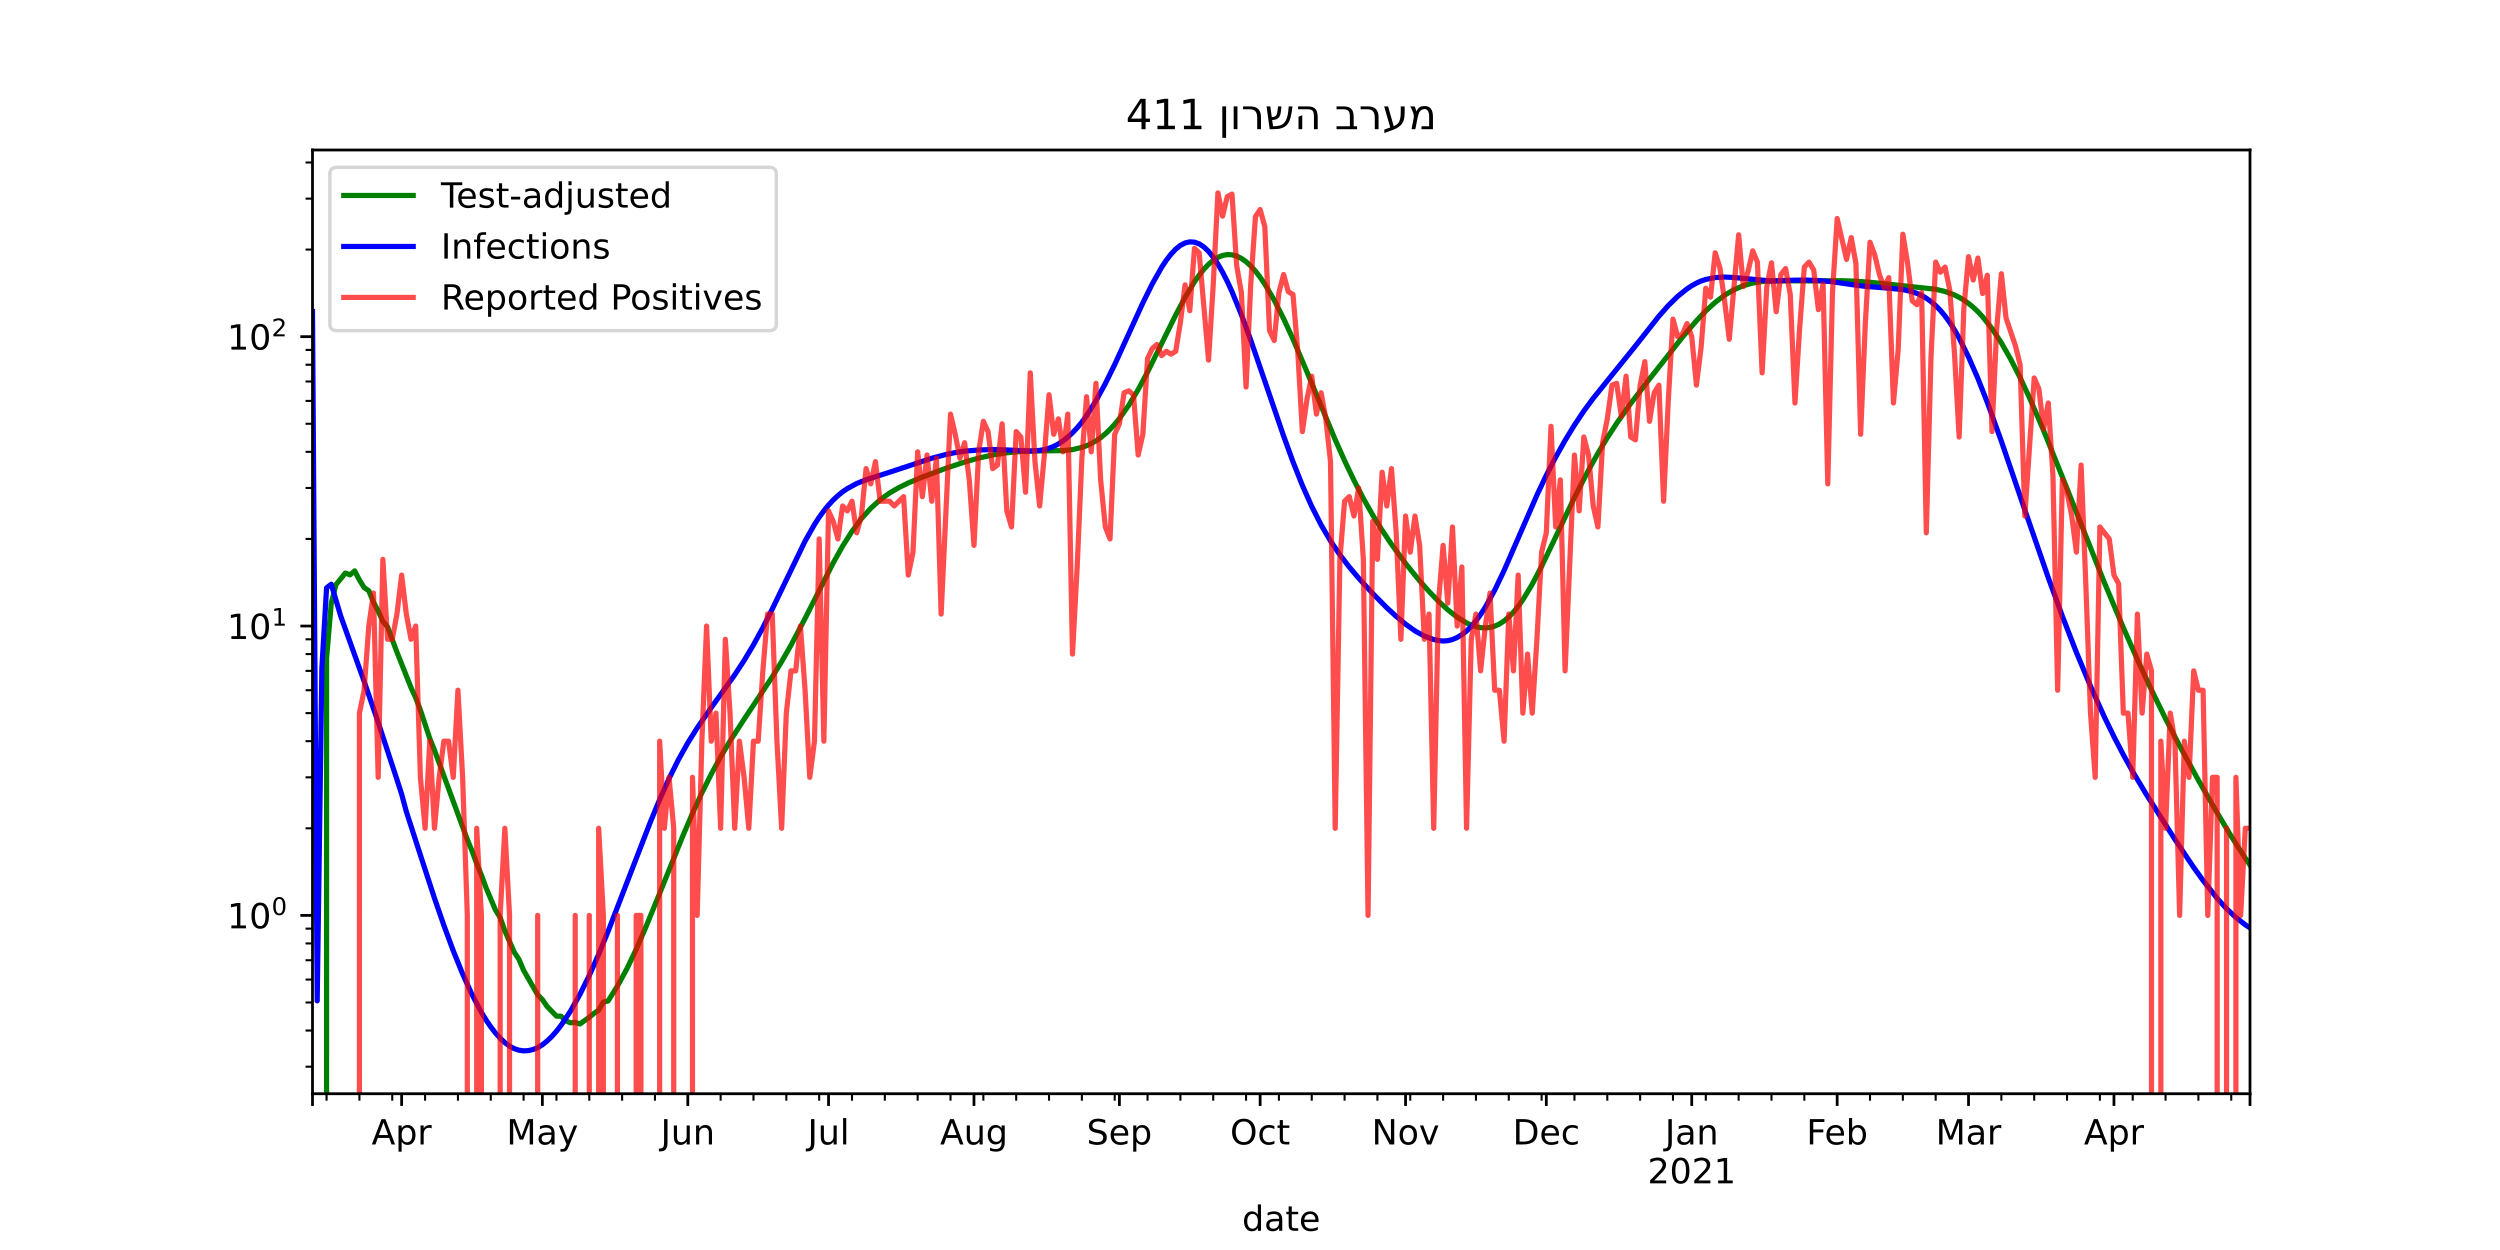 <?xml version="1.0" encoding="utf-8" standalone="no"?>
<!DOCTYPE svg PUBLIC "-//W3C//DTD SVG 1.1//EN"
  "http://www.w3.org/Graphics/SVG/1.1/DTD/svg11.dtd">
<!-- Created with matplotlib (https://matplotlib.org/) -->
<svg height="360pt" version="1.1" viewBox="0 0 720 360" width="720pt" xmlns="http://www.w3.org/2000/svg" xmlns:xlink="http://www.w3.org/1999/xlink">
 <defs>
  <style type="text/css">*{stroke-linecap:butt;stroke-linejoin:round;}</style>
 </defs>
 <g id="figure_1">
  <g id="patch_1">
   <path d="M 0 360 
L 720 360 
L 720 0 
L 0 0 
z
" style="fill:#ffffff;"/>
  </g>
  <g id="axes_1">
   <g id="patch_2">
    <path d="M 90 315 
L 648 315 
L 648 43.2 
L 90 43.2 
z
" style="fill:#ffffff;"/>
   </g>
   <g id="matplotlib.axis_1">
    <g id="xtick_1">
     <g id="line2d_1">
      <defs>
       <path d="M 0 0 
L 0 3.5 
" id="m20fa16cc81" style="stroke:#000000;stroke-width:0.8;"/>
      </defs>
      <g>
       <use style="stroke:#000000;stroke-width:0.8;" x="90" xlink:href="#m20fa16cc81" y="315"/>
      </g>
     </g>
    </g>
    <g id="xtick_2">
     <g id="line2d_2">
      <g>
       <use style="stroke:#000000;stroke-width:0.8;" x="115.671" xlink:href="#m20fa16cc81" y="315"/>
      </g>
     </g>
     <g id="text_1">
      <!-- Apr -->
      <g transform="translate(107.021 329.598)scale(0.1 -0.1)">
       <defs>
        <path d="M 34.188 63.188 
L 20.797 26.906 
L 47.609 26.906 
z
M 28.609 72.906 
L 39.797 72.906 
L 67.578 0 
L 57.328 0 
L 50.688 18.703 
L 17.828 18.703 
L 11.188 0 
L 0.781 0 
z
" id="DejaVuSans-65"/>
        <path d="M 18.109 8.203 
L 18.109 -20.797 
L 9.078 -20.797 
L 9.078 54.688 
L 18.109 54.688 
L 18.109 46.391 
Q 20.953 51.266 25.266 53.625 
Q 29.594 56 35.594 56 
Q 45.562 56 51.781 48.094 
Q 58.016 40.188 58.016 27.297 
Q 58.016 14.406 51.781 6.484 
Q 45.562 -1.422 35.594 -1.422 
Q 29.594 -1.422 25.266 0.953 
Q 20.953 3.328 18.109 8.203 
z
M 48.688 27.297 
Q 48.688 37.203 44.609 42.844 
Q 40.531 48.484 33.406 48.484 
Q 26.266 48.484 22.188 42.844 
Q 18.109 37.203 18.109 27.297 
Q 18.109 17.391 22.188 11.75 
Q 26.266 6.109 33.406 6.109 
Q 40.531 6.109 44.609 11.75 
Q 48.688 17.391 48.688 27.297 
z
" id="DejaVuSans-112"/>
        <path d="M 41.109 46.297 
Q 39.594 47.172 37.812 47.578 
Q 36.031 48 33.891 48 
Q 26.266 48 22.188 43.047 
Q 18.109 38.094 18.109 28.812 
L 18.109 0 
L 9.078 0 
L 9.078 54.688 
L 18.109 54.688 
L 18.109 46.188 
Q 20.953 51.172 25.484 53.578 
Q 30.031 56 36.531 56 
Q 37.453 56 38.578 55.875 
Q 39.703 55.766 41.062 55.516 
z
" id="DejaVuSans-114"/>
       </defs>
       <use xlink:href="#DejaVuSans-65"/>
       <use x="68.408" xlink:href="#DejaVuSans-112"/>
       <use x="131.885" xlink:href="#DejaVuSans-114"/>
      </g>
     </g>
    </g>
    <g id="xtick_3">
     <g id="line2d_3">
      <g>
       <use style="stroke:#000000;stroke-width:0.8;" x="156.203" xlink:href="#m20fa16cc81" y="315"/>
      </g>
     </g>
     <g id="text_2">
      <!-- May -->
      <g transform="translate(145.866 329.598)scale(0.1 -0.1)">
       <defs>
        <path d="M 9.812 72.906 
L 24.516 72.906 
L 43.109 23.297 
L 61.812 72.906 
L 76.516 72.906 
L 76.516 0 
L 66.891 0 
L 66.891 64.016 
L 48.094 14.016 
L 38.188 14.016 
L 19.391 64.016 
L 19.391 0 
L 9.812 0 
z
" id="DejaVuSans-77"/>
        <path d="M 34.281 27.484 
Q 23.391 27.484 19.188 25 
Q 14.984 22.516 14.984 16.5 
Q 14.984 11.719 18.141 8.906 
Q 21.297 6.109 26.703 6.109 
Q 34.188 6.109 38.703 11.406 
Q 43.219 16.703 43.219 25.484 
L 43.219 27.484 
z
M 52.203 31.203 
L 52.203 0 
L 43.219 0 
L 43.219 8.297 
Q 40.141 3.328 35.547 0.953 
Q 30.953 -1.422 24.312 -1.422 
Q 15.922 -1.422 10.953 3.297 
Q 6 8.016 6 15.922 
Q 6 25.141 12.172 29.828 
Q 18.359 34.516 30.609 34.516 
L 43.219 34.516 
L 43.219 35.406 
Q 43.219 41.609 39.141 45 
Q 35.062 48.391 27.688 48.391 
Q 23 48.391 18.547 47.266 
Q 14.109 46.141 10.016 43.891 
L 10.016 52.203 
Q 14.938 54.109 19.578 55.047 
Q 24.219 56 28.609 56 
Q 40.484 56 46.344 49.844 
Q 52.203 43.703 52.203 31.203 
z
" id="DejaVuSans-97"/>
        <path d="M 32.172 -5.078 
Q 28.375 -14.844 24.75 -17.812 
Q 21.141 -20.797 15.094 -20.797 
L 7.906 -20.797 
L 7.906 -13.281 
L 13.188 -13.281 
Q 16.891 -13.281 18.938 -11.516 
Q 21 -9.766 23.484 -3.219 
L 25.094 0.875 
L 2.984 54.688 
L 12.5 54.688 
L 29.594 11.922 
L 46.688 54.688 
L 56.203 54.688 
z
" id="DejaVuSans-121"/>
       </defs>
       <use xlink:href="#DejaVuSans-77"/>
       <use x="86.279" xlink:href="#DejaVuSans-97"/>
       <use x="147.559" xlink:href="#DejaVuSans-121"/>
      </g>
     </g>
    </g>
    <g id="xtick_4">
     <g id="line2d_4">
      <g>
       <use style="stroke:#000000;stroke-width:0.8;" x="198.087" xlink:href="#m20fa16cc81" y="315"/>
      </g>
     </g>
     <g id="text_3">
      <!-- Jun -->
      <g transform="translate(190.275 329.598)scale(0.1 -0.1)">
       <defs>
        <path d="M 9.812 72.906 
L 19.672 72.906 
L 19.672 5.078 
Q 19.672 -8.109 14.672 -14.062 
Q 9.672 -20.016 -1.422 -20.016 
L -5.172 -20.016 
L -5.172 -11.719 
L -2.094 -11.719 
Q 4.438 -11.719 7.125 -8.047 
Q 9.812 -4.391 9.812 5.078 
z
" id="DejaVuSans-74"/>
        <path d="M 8.5 21.578 
L 8.5 54.688 
L 17.484 54.688 
L 17.484 21.922 
Q 17.484 14.156 20.5 10.266 
Q 23.531 6.391 29.594 6.391 
Q 36.859 6.391 41.078 11.031 
Q 45.312 15.672 45.312 23.688 
L 45.312 54.688 
L 54.297 54.688 
L 54.297 0 
L 45.312 0 
L 45.312 8.406 
Q 42.047 3.422 37.719 1 
Q 33.406 -1.422 27.688 -1.422 
Q 18.266 -1.422 13.375 4.438 
Q 8.5 10.297 8.5 21.578 
z
M 31.109 56 
z
" id="DejaVuSans-117"/>
        <path d="M 54.891 33.016 
L 54.891 0 
L 45.906 0 
L 45.906 32.719 
Q 45.906 40.484 42.875 44.328 
Q 39.844 48.188 33.797 48.188 
Q 26.516 48.188 22.312 43.547 
Q 18.109 38.922 18.109 30.906 
L 18.109 0 
L 9.078 0 
L 9.078 54.688 
L 18.109 54.688 
L 18.109 46.188 
Q 21.344 51.125 25.703 53.562 
Q 30.078 56 35.797 56 
Q 45.219 56 50.047 50.172 
Q 54.891 44.344 54.891 33.016 
z
" id="DejaVuSans-110"/>
       </defs>
       <use xlink:href="#DejaVuSans-74"/>
       <use x="29.492" xlink:href="#DejaVuSans-117"/>
       <use x="92.871" xlink:href="#DejaVuSans-110"/>
      </g>
     </g>
    </g>
    <g id="xtick_5">
     <g id="line2d_5">
      <g>
       <use style="stroke:#000000;stroke-width:0.8;" x="238.62" xlink:href="#m20fa16cc81" y="315"/>
      </g>
     </g>
     <g id="text_4">
      <!-- Jul -->
      <g transform="translate(232.587 329.598)scale(0.1 -0.1)">
       <defs>
        <path d="M 9.422 75.984 
L 18.406 75.984 
L 18.406 0 
L 9.422 0 
z
" id="DejaVuSans-108"/>
       </defs>
       <use xlink:href="#DejaVuSans-74"/>
       <use x="29.492" xlink:href="#DejaVuSans-117"/>
       <use x="92.871" xlink:href="#DejaVuSans-108"/>
      </g>
     </g>
    </g>
    <g id="xtick_6">
     <g id="line2d_6">
      <g>
       <use style="stroke:#000000;stroke-width:0.8;" x="280.504" xlink:href="#m20fa16cc81" y="315"/>
      </g>
     </g>
     <g id="text_5">
      <!-- Aug -->
      <g transform="translate(270.74 329.598)scale(0.1 -0.1)">
       <defs>
        <path d="M 45.406 27.984 
Q 45.406 37.75 41.375 43.109 
Q 37.359 48.484 30.078 48.484 
Q 22.859 48.484 18.828 43.109 
Q 14.797 37.75 14.797 27.984 
Q 14.797 18.266 18.828 12.891 
Q 22.859 7.516 30.078 7.516 
Q 37.359 7.516 41.375 12.891 
Q 45.406 18.266 45.406 27.984 
z
M 54.391 6.781 
Q 54.391 -7.172 48.188 -13.984 
Q 42 -20.797 29.203 -20.797 
Q 24.469 -20.797 20.266 -20.094 
Q 16.062 -19.391 12.109 -17.922 
L 12.109 -9.188 
Q 16.062 -11.328 19.922 -12.344 
Q 23.781 -13.375 27.781 -13.375 
Q 36.625 -13.375 41.016 -8.766 
Q 45.406 -4.156 45.406 5.172 
L 45.406 9.625 
Q 42.625 4.781 38.281 2.391 
Q 33.938 0 27.875 0 
Q 17.828 0 11.672 7.656 
Q 5.516 15.328 5.516 27.984 
Q 5.516 40.672 11.672 48.328 
Q 17.828 56 27.875 56 
Q 33.938 56 38.281 53.609 
Q 42.625 51.219 45.406 46.391 
L 45.406 54.688 
L 54.391 54.688 
z
" id="DejaVuSans-103"/>
       </defs>
       <use xlink:href="#DejaVuSans-65"/>
       <use x="68.408" xlink:href="#DejaVuSans-117"/>
       <use x="131.787" xlink:href="#DejaVuSans-103"/>
      </g>
     </g>
    </g>
    <g id="xtick_7">
     <g id="line2d_7">
      <g>
       <use style="stroke:#000000;stroke-width:0.8;" x="322.387" xlink:href="#m20fa16cc81" y="315"/>
      </g>
     </g>
     <g id="text_6">
      <!-- Sep -->
      <g transform="translate(312.962 329.598)scale(0.1 -0.1)">
       <defs>
        <path d="M 53.516 70.516 
L 53.516 60.891 
Q 47.906 63.578 42.922 64.891 
Q 37.938 66.219 33.297 66.219 
Q 25.25 66.219 20.875 63.094 
Q 16.5 59.969 16.5 54.203 
Q 16.5 49.359 19.406 46.891 
Q 22.312 44.438 30.422 42.922 
L 36.375 41.703 
Q 47.406 39.594 52.656 34.297 
Q 57.906 29 57.906 20.125 
Q 57.906 9.516 50.797 4.047 
Q 43.703 -1.422 29.984 -1.422 
Q 24.812 -1.422 18.969 -0.25 
Q 13.141 0.922 6.891 3.219 
L 6.891 13.375 
Q 12.891 10.016 18.656 8.297 
Q 24.422 6.594 29.984 6.594 
Q 38.422 6.594 43.016 9.906 
Q 47.609 13.234 47.609 19.391 
Q 47.609 24.75 44.312 27.781 
Q 41.016 30.812 33.5 32.328 
L 27.484 33.5 
Q 16.453 35.688 11.516 40.375 
Q 6.594 45.062 6.594 53.422 
Q 6.594 63.094 13.406 68.656 
Q 20.219 74.219 32.172 74.219 
Q 37.312 74.219 42.625 73.281 
Q 47.953 72.359 53.516 70.516 
z
" id="DejaVuSans-83"/>
        <path d="M 56.203 29.594 
L 56.203 25.203 
L 14.891 25.203 
Q 15.484 15.922 20.484 11.062 
Q 25.484 6.203 34.422 6.203 
Q 39.594 6.203 44.453 7.469 
Q 49.312 8.734 54.109 11.281 
L 54.109 2.781 
Q 49.266 0.734 44.188 -0.344 
Q 39.109 -1.422 33.891 -1.422 
Q 20.797 -1.422 13.156 6.188 
Q 5.516 13.812 5.516 26.812 
Q 5.516 40.234 12.766 48.109 
Q 20.016 56 32.328 56 
Q 43.359 56 49.781 48.891 
Q 56.203 41.797 56.203 29.594 
z
M 47.219 32.234 
Q 47.125 39.594 43.094 43.984 
Q 39.062 48.391 32.422 48.391 
Q 24.906 48.391 20.391 44.141 
Q 15.875 39.891 15.188 32.172 
z
" id="DejaVuSans-101"/>
       </defs>
       <use xlink:href="#DejaVuSans-83"/>
       <use x="63.477" xlink:href="#DejaVuSans-101"/>
       <use x="125" xlink:href="#DejaVuSans-112"/>
      </g>
     </g>
    </g>
    <g id="xtick_8">
     <g id="line2d_8">
      <g>
       <use style="stroke:#000000;stroke-width:0.8;" x="362.92" xlink:href="#m20fa16cc81" y="315"/>
      </g>
     </g>
     <g id="text_7">
      <!-- Oct -->
      <g transform="translate(354.275 329.598)scale(0.1 -0.1)">
       <defs>
        <path d="M 39.406 66.219 
Q 28.656 66.219 22.328 58.203 
Q 16.016 50.203 16.016 36.375 
Q 16.016 22.609 22.328 14.594 
Q 28.656 6.594 39.406 6.594 
Q 50.141 6.594 56.422 14.594 
Q 62.703 22.609 62.703 36.375 
Q 62.703 50.203 56.422 58.203 
Q 50.141 66.219 39.406 66.219 
z
M 39.406 74.219 
Q 54.734 74.219 63.906 63.938 
Q 73.094 53.656 73.094 36.375 
Q 73.094 19.141 63.906 8.859 
Q 54.734 -1.422 39.406 -1.422 
Q 24.031 -1.422 14.812 8.828 
Q 5.609 19.094 5.609 36.375 
Q 5.609 53.656 14.812 63.938 
Q 24.031 74.219 39.406 74.219 
z
" id="DejaVuSans-79"/>
        <path d="M 48.781 52.594 
L 48.781 44.188 
Q 44.969 46.297 41.141 47.344 
Q 37.312 48.391 33.406 48.391 
Q 24.656 48.391 19.812 42.844 
Q 14.984 37.312 14.984 27.297 
Q 14.984 17.281 19.812 11.734 
Q 24.656 6.203 33.406 6.203 
Q 37.312 6.203 41.141 7.25 
Q 44.969 8.297 48.781 10.406 
L 48.781 2.094 
Q 45.016 0.344 40.984 -0.531 
Q 36.969 -1.422 32.422 -1.422 
Q 20.062 -1.422 12.781 6.344 
Q 5.516 14.109 5.516 27.297 
Q 5.516 40.672 12.859 48.328 
Q 20.219 56 33.016 56 
Q 37.156 56 41.109 55.141 
Q 45.062 54.297 48.781 52.594 
z
" id="DejaVuSans-99"/>
        <path d="M 18.312 70.219 
L 18.312 54.688 
L 36.812 54.688 
L 36.812 47.703 
L 18.312 47.703 
L 18.312 18.016 
Q 18.312 11.328 20.141 9.422 
Q 21.969 7.516 27.594 7.516 
L 36.812 7.516 
L 36.812 0 
L 27.594 0 
Q 17.188 0 13.234 3.875 
Q 9.281 7.766 9.281 18.016 
L 9.281 47.703 
L 2.688 47.703 
L 2.688 54.688 
L 9.281 54.688 
L 9.281 70.219 
z
" id="DejaVuSans-116"/>
       </defs>
       <use xlink:href="#DejaVuSans-79"/>
       <use x="78.711" xlink:href="#DejaVuSans-99"/>
       <use x="133.691" xlink:href="#DejaVuSans-116"/>
      </g>
     </g>
    </g>
    <g id="xtick_9">
     <g id="line2d_9">
      <g>
       <use style="stroke:#000000;stroke-width:0.8;" x="404.804" xlink:href="#m20fa16cc81" y="315"/>
      </g>
     </g>
     <g id="text_8">
      <!-- Nov -->
      <g transform="translate(395.044 329.598)scale(0.1 -0.1)">
       <defs>
        <path d="M 9.812 72.906 
L 23.094 72.906 
L 55.422 11.922 
L 55.422 72.906 
L 64.984 72.906 
L 64.984 0 
L 51.703 0 
L 19.391 60.984 
L 19.391 0 
L 9.812 0 
z
" id="DejaVuSans-78"/>
        <path d="M 30.609 48.391 
Q 23.391 48.391 19.188 42.75 
Q 14.984 37.109 14.984 27.297 
Q 14.984 17.484 19.156 11.844 
Q 23.344 6.203 30.609 6.203 
Q 37.797 6.203 41.984 11.859 
Q 46.188 17.531 46.188 27.297 
Q 46.188 37.016 41.984 42.703 
Q 37.797 48.391 30.609 48.391 
z
M 30.609 56 
Q 42.328 56 49.016 48.375 
Q 55.719 40.766 55.719 27.297 
Q 55.719 13.875 49.016 6.219 
Q 42.328 -1.422 30.609 -1.422 
Q 18.844 -1.422 12.172 6.219 
Q 5.516 13.875 5.516 27.297 
Q 5.516 40.766 12.172 48.375 
Q 18.844 56 30.609 56 
z
" id="DejaVuSans-111"/>
        <path d="M 2.984 54.688 
L 12.5 54.688 
L 29.594 8.797 
L 46.688 54.688 
L 56.203 54.688 
L 35.688 0 
L 23.484 0 
z
" id="DejaVuSans-118"/>
       </defs>
       <use xlink:href="#DejaVuSans-78"/>
       <use x="74.805" xlink:href="#DejaVuSans-111"/>
       <use x="135.986" xlink:href="#DejaVuSans-118"/>
      </g>
     </g>
    </g>
    <g id="xtick_10">
     <g id="line2d_10">
      <g>
       <use style="stroke:#000000;stroke-width:0.8;" x="445.337" xlink:href="#m20fa16cc81" y="315"/>
      </g>
     </g>
     <g id="text_9">
      <!-- Dec -->
      <g transform="translate(435.661 329.598)scale(0.1 -0.1)">
       <defs>
        <path d="M 19.672 64.797 
L 19.672 8.109 
L 31.594 8.109 
Q 46.688 8.109 53.688 14.938 
Q 60.688 21.781 60.688 36.531 
Q 60.688 51.172 53.688 57.984 
Q 46.688 64.797 31.594 64.797 
z
M 9.812 72.906 
L 30.078 72.906 
Q 51.266 72.906 61.172 64.094 
Q 71.094 55.281 71.094 36.531 
Q 71.094 17.672 61.125 8.828 
Q 51.172 0 30.078 0 
L 9.812 0 
z
" id="DejaVuSans-68"/>
       </defs>
       <use xlink:href="#DejaVuSans-68"/>
       <use x="77.002" xlink:href="#DejaVuSans-101"/>
       <use x="138.525" xlink:href="#DejaVuSans-99"/>
      </g>
     </g>
    </g>
    <g id="xtick_11">
     <g id="line2d_11">
      <g>
       <use style="stroke:#000000;stroke-width:0.8;" x="487.22" xlink:href="#m20fa16cc81" y="315"/>
      </g>
     </g>
     <g id="text_10">
      <!-- Jan -->
      <g transform="translate(479.513 329.598)scale(0.1 -0.1)">
       <use xlink:href="#DejaVuSans-74"/>
       <use x="29.492" xlink:href="#DejaVuSans-97"/>
       <use x="90.771" xlink:href="#DejaVuSans-110"/>
      </g>
      <!-- 2021 -->
      <g transform="translate(474.495 340.796)scale(0.1 -0.1)">
       <defs>
        <path d="M 19.188 8.297 
L 53.609 8.297 
L 53.609 0 
L 7.328 0 
L 7.328 8.297 
Q 12.938 14.109 22.625 23.891 
Q 32.328 33.688 34.812 36.531 
Q 39.547 41.844 41.422 45.531 
Q 43.312 49.219 43.312 52.781 
Q 43.312 58.594 39.234 62.25 
Q 35.156 65.922 28.609 65.922 
Q 23.969 65.922 18.812 64.312 
Q 13.672 62.703 7.812 59.422 
L 7.812 69.391 
Q 13.766 71.781 18.938 73 
Q 24.125 74.219 28.422 74.219 
Q 39.75 74.219 46.484 68.547 
Q 53.219 62.891 53.219 53.422 
Q 53.219 48.922 51.531 44.891 
Q 49.859 40.875 45.406 35.406 
Q 44.188 33.984 37.641 27.219 
Q 31.109 20.453 19.188 8.297 
z
" id="DejaVuSans-50"/>
        <path d="M 31.781 66.406 
Q 24.172 66.406 20.328 58.906 
Q 16.5 51.422 16.5 36.375 
Q 16.5 21.391 20.328 13.891 
Q 24.172 6.391 31.781 6.391 
Q 39.453 6.391 43.281 13.891 
Q 47.125 21.391 47.125 36.375 
Q 47.125 51.422 43.281 58.906 
Q 39.453 66.406 31.781 66.406 
z
M 31.781 74.219 
Q 44.047 74.219 50.516 64.516 
Q 56.984 54.828 56.984 36.375 
Q 56.984 17.969 50.516 8.266 
Q 44.047 -1.422 31.781 -1.422 
Q 19.531 -1.422 13.062 8.266 
Q 6.594 17.969 6.594 36.375 
Q 6.594 54.828 13.062 64.516 
Q 19.531 74.219 31.781 74.219 
z
" id="DejaVuSans-48"/>
        <path d="M 12.406 8.297 
L 28.516 8.297 
L 28.516 63.922 
L 10.984 60.406 
L 10.984 69.391 
L 28.422 72.906 
L 38.281 72.906 
L 38.281 8.297 
L 54.391 8.297 
L 54.391 0 
L 12.406 0 
z
" id="DejaVuSans-49"/>
       </defs>
       <use xlink:href="#DejaVuSans-50"/>
       <use x="63.623" xlink:href="#DejaVuSans-48"/>
       <use x="127.246" xlink:href="#DejaVuSans-50"/>
       <use x="190.869" xlink:href="#DejaVuSans-49"/>
      </g>
     </g>
    </g>
    <g id="xtick_12">
     <g id="line2d_12">
      <g>
       <use style="stroke:#000000;stroke-width:0.8;" x="529.104" xlink:href="#m20fa16cc81" y="315"/>
      </g>
     </g>
     <g id="text_11">
      <!-- Feb -->
      <g transform="translate(520.253 329.598)scale(0.1 -0.1)">
       <defs>
        <path d="M 9.812 72.906 
L 51.703 72.906 
L 51.703 64.594 
L 19.672 64.594 
L 19.672 43.109 
L 48.578 43.109 
L 48.578 34.812 
L 19.672 34.812 
L 19.672 0 
L 9.812 0 
z
" id="DejaVuSans-70"/>
        <path d="M 48.688 27.297 
Q 48.688 37.203 44.609 42.844 
Q 40.531 48.484 33.406 48.484 
Q 26.266 48.484 22.188 42.844 
Q 18.109 37.203 18.109 27.297 
Q 18.109 17.391 22.188 11.75 
Q 26.266 6.109 33.406 6.109 
Q 40.531 6.109 44.609 11.75 
Q 48.688 17.391 48.688 27.297 
z
M 18.109 46.391 
Q 20.953 51.266 25.266 53.625 
Q 29.594 56 35.594 56 
Q 45.562 56 51.781 48.094 
Q 58.016 40.188 58.016 27.297 
Q 58.016 14.406 51.781 6.484 
Q 45.562 -1.422 35.594 -1.422 
Q 29.594 -1.422 25.266 0.953 
Q 20.953 3.328 18.109 8.203 
L 18.109 0 
L 9.078 0 
L 9.078 75.984 
L 18.109 75.984 
z
" id="DejaVuSans-98"/>
       </defs>
       <use xlink:href="#DejaVuSans-70"/>
       <use x="52.02" xlink:href="#DejaVuSans-101"/>
       <use x="113.543" xlink:href="#DejaVuSans-98"/>
      </g>
     </g>
    </g>
    <g id="xtick_13">
     <g id="line2d_13">
      <g>
       <use style="stroke:#000000;stroke-width:0.8;" x="566.935" xlink:href="#m20fa16cc81" y="315"/>
      </g>
     </g>
     <g id="text_12">
      <!-- Mar -->
      <g transform="translate(557.501 329.598)scale(0.1 -0.1)">
       <use xlink:href="#DejaVuSans-77"/>
       <use x="86.279" xlink:href="#DejaVuSans-97"/>
       <use x="147.559" xlink:href="#DejaVuSans-114"/>
      </g>
     </g>
    </g>
    <g id="xtick_14">
     <g id="line2d_14">
      <g>
       <use style="stroke:#000000;stroke-width:0.8;" x="608.818" xlink:href="#m20fa16cc81" y="315"/>
      </g>
     </g>
     <g id="text_13">
      <!-- Apr -->
      <g transform="translate(600.168 329.598)scale(0.1 -0.1)">
       <use xlink:href="#DejaVuSans-65"/>
       <use x="68.408" xlink:href="#DejaVuSans-112"/>
       <use x="131.885" xlink:href="#DejaVuSans-114"/>
      </g>
     </g>
    </g>
    <g id="xtick_15">
     <g id="line2d_15">
      <g>
       <use style="stroke:#000000;stroke-width:0.8;" x="648" xlink:href="#m20fa16cc81" y="315"/>
      </g>
     </g>
    </g>
    <g id="xtick_16">
     <g id="line2d_16">
      <defs>
       <path d="M 0 0 
L 0 2 
" id="m078f13566d" style="stroke:#000000;stroke-width:0.6;"/>
      </defs>
      <g>
       <use style="stroke:#000000;stroke-width:0.6;" x="94.053" xlink:href="#m078f13566d" y="315"/>
      </g>
     </g>
    </g>
    <g id="xtick_17">
     <g id="line2d_17">
      <g>
       <use style="stroke:#000000;stroke-width:0.6;" x="103.511" xlink:href="#m078f13566d" y="315"/>
      </g>
     </g>
    </g>
    <g id="xtick_18">
     <g id="line2d_18">
      <g>
       <use style="stroke:#000000;stroke-width:0.6;" x="112.969" xlink:href="#m078f13566d" y="315"/>
      </g>
     </g>
    </g>
    <g id="xtick_19">
     <g id="line2d_19">
      <g>
       <use style="stroke:#000000;stroke-width:0.6;" x="122.426" xlink:href="#m078f13566d" y="315"/>
      </g>
     </g>
    </g>
    <g id="xtick_20">
     <g id="line2d_20">
      <g>
       <use style="stroke:#000000;stroke-width:0.6;" x="131.884" xlink:href="#m078f13566d" y="315"/>
      </g>
     </g>
    </g>
    <g id="xtick_21">
     <g id="line2d_21">
      <g>
       <use style="stroke:#000000;stroke-width:0.6;" x="141.341" xlink:href="#m078f13566d" y="315"/>
      </g>
     </g>
    </g>
    <g id="xtick_22">
     <g id="line2d_22">
      <g>
       <use style="stroke:#000000;stroke-width:0.6;" x="150.799" xlink:href="#m078f13566d" y="315"/>
      </g>
     </g>
    </g>
    <g id="xtick_23">
     <g id="line2d_23">
      <g>
       <use style="stroke:#000000;stroke-width:0.6;" x="160.257" xlink:href="#m078f13566d" y="315"/>
      </g>
     </g>
    </g>
    <g id="xtick_24">
     <g id="line2d_24">
      <g>
       <use style="stroke:#000000;stroke-width:0.6;" x="169.714" xlink:href="#m078f13566d" y="315"/>
      </g>
     </g>
    </g>
    <g id="xtick_25">
     <g id="line2d_25">
      <g>
       <use style="stroke:#000000;stroke-width:0.6;" x="179.172" xlink:href="#m078f13566d" y="315"/>
      </g>
     </g>
    </g>
    <g id="xtick_26">
     <g id="line2d_26">
      <g>
       <use style="stroke:#000000;stroke-width:0.6;" x="188.63" xlink:href="#m078f13566d" y="315"/>
      </g>
     </g>
    </g>
    <g id="xtick_27">
     <g id="line2d_27">
      <g>
       <use style="stroke:#000000;stroke-width:0.6;" x="207.545" xlink:href="#m078f13566d" y="315"/>
      </g>
     </g>
    </g>
    <g id="xtick_28">
     <g id="line2d_28">
      <g>
       <use style="stroke:#000000;stroke-width:0.6;" x="217.002" xlink:href="#m078f13566d" y="315"/>
      </g>
     </g>
    </g>
    <g id="xtick_29">
     <g id="line2d_29">
      <g>
       <use style="stroke:#000000;stroke-width:0.6;" x="226.46" xlink:href="#m078f13566d" y="315"/>
      </g>
     </g>
    </g>
    <g id="xtick_30">
     <g id="line2d_30">
      <g>
       <use style="stroke:#000000;stroke-width:0.6;" x="235.918" xlink:href="#m078f13566d" y="315"/>
      </g>
     </g>
    </g>
    <g id="xtick_31">
     <g id="line2d_31">
      <g>
       <use style="stroke:#000000;stroke-width:0.6;" x="245.375" xlink:href="#m078f13566d" y="315"/>
      </g>
     </g>
    </g>
    <g id="xtick_32">
     <g id="line2d_32">
      <g>
       <use style="stroke:#000000;stroke-width:0.6;" x="254.833" xlink:href="#m078f13566d" y="315"/>
      </g>
     </g>
    </g>
    <g id="xtick_33">
     <g id="line2d_33">
      <g>
       <use style="stroke:#000000;stroke-width:0.6;" x="264.291" xlink:href="#m078f13566d" y="315"/>
      </g>
     </g>
    </g>
    <g id="xtick_34">
     <g id="line2d_34">
      <g>
       <use style="stroke:#000000;stroke-width:0.6;" x="273.748" xlink:href="#m078f13566d" y="315"/>
      </g>
     </g>
    </g>
    <g id="xtick_35">
     <g id="line2d_35">
      <g>
       <use style="stroke:#000000;stroke-width:0.6;" x="283.206" xlink:href="#m078f13566d" y="315"/>
      </g>
     </g>
    </g>
    <g id="xtick_36">
     <g id="line2d_36">
      <g>
       <use style="stroke:#000000;stroke-width:0.6;" x="292.663" xlink:href="#m078f13566d" y="315"/>
      </g>
     </g>
    </g>
    <g id="xtick_37">
     <g id="line2d_37">
      <g>
       <use style="stroke:#000000;stroke-width:0.6;" x="302.121" xlink:href="#m078f13566d" y="315"/>
      </g>
     </g>
    </g>
    <g id="xtick_38">
     <g id="line2d_38">
      <g>
       <use style="stroke:#000000;stroke-width:0.6;" x="311.579" xlink:href="#m078f13566d" y="315"/>
      </g>
     </g>
    </g>
    <g id="xtick_39">
     <g id="line2d_39">
      <g>
       <use style="stroke:#000000;stroke-width:0.6;" x="321.036" xlink:href="#m078f13566d" y="315"/>
      </g>
     </g>
    </g>
    <g id="xtick_40">
     <g id="line2d_40">
      <g>
       <use style="stroke:#000000;stroke-width:0.6;" x="330.494" xlink:href="#m078f13566d" y="315"/>
      </g>
     </g>
    </g>
    <g id="xtick_41">
     <g id="line2d_41">
      <g>
       <use style="stroke:#000000;stroke-width:0.6;" x="339.952" xlink:href="#m078f13566d" y="315"/>
      </g>
     </g>
    </g>
    <g id="xtick_42">
     <g id="line2d_42">
      <g>
       <use style="stroke:#000000;stroke-width:0.6;" x="349.409" xlink:href="#m078f13566d" y="315"/>
      </g>
     </g>
    </g>
    <g id="xtick_43">
     <g id="line2d_43">
      <g>
       <use style="stroke:#000000;stroke-width:0.6;" x="358.867" xlink:href="#m078f13566d" y="315"/>
      </g>
     </g>
    </g>
    <g id="xtick_44">
     <g id="line2d_44">
      <g>
       <use style="stroke:#000000;stroke-width:0.6;" x="368.324" xlink:href="#m078f13566d" y="315"/>
      </g>
     </g>
    </g>
    <g id="xtick_45">
     <g id="line2d_45">
      <g>
       <use style="stroke:#000000;stroke-width:0.6;" x="377.782" xlink:href="#m078f13566d" y="315"/>
      </g>
     </g>
    </g>
    <g id="xtick_46">
     <g id="line2d_46">
      <g>
       <use style="stroke:#000000;stroke-width:0.6;" x="387.24" xlink:href="#m078f13566d" y="315"/>
      </g>
     </g>
    </g>
    <g id="xtick_47">
     <g id="line2d_47">
      <g>
       <use style="stroke:#000000;stroke-width:0.6;" x="396.697" xlink:href="#m078f13566d" y="315"/>
      </g>
     </g>
    </g>
    <g id="xtick_48">
     <g id="line2d_48">
      <g>
       <use style="stroke:#000000;stroke-width:0.6;" x="406.155" xlink:href="#m078f13566d" y="315"/>
      </g>
     </g>
    </g>
    <g id="xtick_49">
     <g id="line2d_49">
      <g>
       <use style="stroke:#000000;stroke-width:0.6;" x="415.613" xlink:href="#m078f13566d" y="315"/>
      </g>
     </g>
    </g>
    <g id="xtick_50">
     <g id="line2d_50">
      <g>
       <use style="stroke:#000000;stroke-width:0.6;" x="425.07" xlink:href="#m078f13566d" y="315"/>
      </g>
     </g>
    </g>
    <g id="xtick_51">
     <g id="line2d_51">
      <g>
       <use style="stroke:#000000;stroke-width:0.6;" x="434.528" xlink:href="#m078f13566d" y="315"/>
      </g>
     </g>
    </g>
    <g id="xtick_52">
     <g id="line2d_52">
      <g>
       <use style="stroke:#000000;stroke-width:0.6;" x="443.985" xlink:href="#m078f13566d" y="315"/>
      </g>
     </g>
    </g>
    <g id="xtick_53">
     <g id="line2d_53">
      <g>
       <use style="stroke:#000000;stroke-width:0.6;" x="453.443" xlink:href="#m078f13566d" y="315"/>
      </g>
     </g>
    </g>
    <g id="xtick_54">
     <g id="line2d_54">
      <g>
       <use style="stroke:#000000;stroke-width:0.6;" x="462.901" xlink:href="#m078f13566d" y="315"/>
      </g>
     </g>
    </g>
    <g id="xtick_55">
     <g id="line2d_55">
      <g>
       <use style="stroke:#000000;stroke-width:0.6;" x="472.358" xlink:href="#m078f13566d" y="315"/>
      </g>
     </g>
    </g>
    <g id="xtick_56">
     <g id="line2d_56">
      <g>
       <use style="stroke:#000000;stroke-width:0.6;" x="481.816" xlink:href="#m078f13566d" y="315"/>
      </g>
     </g>
    </g>
    <g id="xtick_57">
     <g id="line2d_57">
      <g>
       <use style="stroke:#000000;stroke-width:0.6;" x="491.274" xlink:href="#m078f13566d" y="315"/>
      </g>
     </g>
    </g>
    <g id="xtick_58">
     <g id="line2d_58">
      <g>
       <use style="stroke:#000000;stroke-width:0.6;" x="500.731" xlink:href="#m078f13566d" y="315"/>
      </g>
     </g>
    </g>
    <g id="xtick_59">
     <g id="line2d_59">
      <g>
       <use style="stroke:#000000;stroke-width:0.6;" x="510.189" xlink:href="#m078f13566d" y="315"/>
      </g>
     </g>
    </g>
    <g id="xtick_60">
     <g id="line2d_60">
      <g>
       <use style="stroke:#000000;stroke-width:0.6;" x="519.646" xlink:href="#m078f13566d" y="315"/>
      </g>
     </g>
    </g>
    <g id="xtick_61">
     <g id="line2d_61">
      <g>
       <use style="stroke:#000000;stroke-width:0.6;" x="538.562" xlink:href="#m078f13566d" y="315"/>
      </g>
     </g>
    </g>
    <g id="xtick_62">
     <g id="line2d_62">
      <g>
       <use style="stroke:#000000;stroke-width:0.6;" x="548.019" xlink:href="#m078f13566d" y="315"/>
      </g>
     </g>
    </g>
    <g id="xtick_63">
     <g id="line2d_63">
      <g>
       <use style="stroke:#000000;stroke-width:0.6;" x="557.477" xlink:href="#m078f13566d" y="315"/>
      </g>
     </g>
    </g>
    <g id="xtick_64">
     <g id="line2d_64">
      <g>
       <use style="stroke:#000000;stroke-width:0.6;" x="576.392" xlink:href="#m078f13566d" y="315"/>
      </g>
     </g>
    </g>
    <g id="xtick_65">
     <g id="line2d_65">
      <g>
       <use style="stroke:#000000;stroke-width:0.6;" x="585.85" xlink:href="#m078f13566d" y="315"/>
      </g>
     </g>
    </g>
    <g id="xtick_66">
     <g id="line2d_66">
      <g>
       <use style="stroke:#000000;stroke-width:0.6;" x="595.308" xlink:href="#m078f13566d" y="315"/>
      </g>
     </g>
    </g>
    <g id="xtick_67">
     <g id="line2d_67">
      <g>
       <use style="stroke:#000000;stroke-width:0.6;" x="604.765" xlink:href="#m078f13566d" y="315"/>
      </g>
     </g>
    </g>
    <g id="xtick_68">
     <g id="line2d_68">
      <g>
       <use style="stroke:#000000;stroke-width:0.6;" x="614.223" xlink:href="#m078f13566d" y="315"/>
      </g>
     </g>
    </g>
    <g id="xtick_69">
     <g id="line2d_69">
      <g>
       <use style="stroke:#000000;stroke-width:0.6;" x="623.68" xlink:href="#m078f13566d" y="315"/>
      </g>
     </g>
    </g>
    <g id="xtick_70">
     <g id="line2d_70">
      <g>
       <use style="stroke:#000000;stroke-width:0.6;" x="633.138" xlink:href="#m078f13566d" y="315"/>
      </g>
     </g>
    </g>
    <g id="xtick_71">
     <g id="line2d_71">
      <g>
       <use style="stroke:#000000;stroke-width:0.6;" x="642.596" xlink:href="#m078f13566d" y="315"/>
      </g>
     </g>
    </g>
    <g id="text_14">
     <!-- date -->
     <g transform="translate(357.725 354.474)scale(0.1 -0.1)">
      <defs>
       <path d="M 45.406 46.391 
L 45.406 75.984 
L 54.391 75.984 
L 54.391 0 
L 45.406 0 
L 45.406 8.203 
Q 42.578 3.328 38.25 0.953 
Q 33.938 -1.422 27.875 -1.422 
Q 17.969 -1.422 11.734 6.484 
Q 5.516 14.406 5.516 27.297 
Q 5.516 40.188 11.734 48.094 
Q 17.969 56 27.875 56 
Q 33.938 56 38.25 53.625 
Q 42.578 51.266 45.406 46.391 
z
M 14.797 27.297 
Q 14.797 17.391 18.875 11.75 
Q 22.953 6.109 30.078 6.109 
Q 37.203 6.109 41.297 11.75 
Q 45.406 17.391 45.406 27.297 
Q 45.406 37.203 41.297 42.844 
Q 37.203 48.484 30.078 48.484 
Q 22.953 48.484 18.875 42.844 
Q 14.797 37.203 14.797 27.297 
z
" id="DejaVuSans-100"/>
      </defs>
      <use xlink:href="#DejaVuSans-100"/>
      <use x="63.477" xlink:href="#DejaVuSans-97"/>
      <use x="124.756" xlink:href="#DejaVuSans-116"/>
      <use x="163.965" xlink:href="#DejaVuSans-101"/>
     </g>
    </g>
   </g>
   <g id="matplotlib.axis_2">
    <g id="ytick_1">
     <g id="line2d_72">
      <defs>
       <path d="M 0 0 
L -3.5 0 
" id="m85a9586728" style="stroke:#000000;stroke-width:0.8;"/>
      </defs>
      <g>
       <use style="stroke:#000000;stroke-width:0.8;" x="90" xlink:href="#m85a9586728" y="263.633"/>
      </g>
     </g>
     <g id="text_15">
      <!-- $\mathdefault{10^{0}}$ -->
      <g transform="translate(65.4 267.432)scale(0.1 -0.1)">
       <use transform="translate(0 0.766)" xlink:href="#DejaVuSans-49"/>
       <use transform="translate(63.623 0.766)" xlink:href="#DejaVuSans-48"/>
       <use transform="translate(128.203 39.047)scale(0.7)" xlink:href="#DejaVuSans-48"/>
      </g>
     </g>
    </g>
    <g id="ytick_2">
     <g id="line2d_73">
      <g>
       <use style="stroke:#000000;stroke-width:0.8;" x="90" xlink:href="#m85a9586728" y="180.299"/>
      </g>
     </g>
     <g id="text_16">
      <!-- $\mathdefault{10^{1}}$ -->
      <g transform="translate(65.4 184.098)scale(0.1 -0.1)">
       <use transform="translate(0 0.684)" xlink:href="#DejaVuSans-49"/>
       <use transform="translate(63.623 0.684)" xlink:href="#DejaVuSans-48"/>
       <use transform="translate(128.203 38.966)scale(0.7)" xlink:href="#DejaVuSans-49"/>
      </g>
     </g>
    </g>
    <g id="ytick_3">
     <g id="line2d_74">
      <g>
       <use style="stroke:#000000;stroke-width:0.8;" x="90" xlink:href="#m85a9586728" y="96.965"/>
      </g>
     </g>
     <g id="text_17">
      <!-- $\mathdefault{10^{2}}$ -->
      <g transform="translate(65.4 100.765)scale(0.1 -0.1)">
       <use transform="translate(0 0.766)" xlink:href="#DejaVuSans-49"/>
       <use transform="translate(63.623 0.766)" xlink:href="#DejaVuSans-48"/>
       <use transform="translate(128.203 39.047)scale(0.7)" xlink:href="#DejaVuSans-50"/>
      </g>
     </g>
    </g>
    <g id="ytick_4">
     <g id="line2d_75">
      <defs>
       <path d="M 0 0 
L -2 0 
" id="mc3b93dff9c" style="stroke:#000000;stroke-width:0.6;"/>
      </defs>
      <g>
       <use style="stroke:#000000;stroke-width:0.6;" x="90" xlink:href="#mc3b93dff9c" y="307.206"/>
      </g>
     </g>
    </g>
    <g id="ytick_5">
     <g id="line2d_76">
      <g>
       <use style="stroke:#000000;stroke-width:0.6;" x="90" xlink:href="#mc3b93dff9c" y="296.795"/>
      </g>
     </g>
    </g>
    <g id="ytick_6">
     <g id="line2d_77">
      <g>
       <use style="stroke:#000000;stroke-width:0.6;" x="90" xlink:href="#mc3b93dff9c" y="288.719"/>
      </g>
     </g>
    </g>
    <g id="ytick_7">
     <g id="line2d_78">
      <g>
       <use style="stroke:#000000;stroke-width:0.6;" x="90" xlink:href="#mc3b93dff9c" y="282.12"/>
      </g>
     </g>
    </g>
    <g id="ytick_8">
     <g id="line2d_79">
      <g>
       <use style="stroke:#000000;stroke-width:0.6;" x="90" xlink:href="#mc3b93dff9c" y="276.541"/>
      </g>
     </g>
    </g>
    <g id="ytick_9">
     <g id="line2d_80">
      <g>
       <use style="stroke:#000000;stroke-width:0.6;" x="90" xlink:href="#mc3b93dff9c" y="271.709"/>
      </g>
     </g>
    </g>
    <g id="ytick_10">
     <g id="line2d_81">
      <g>
       <use style="stroke:#000000;stroke-width:0.6;" x="90" xlink:href="#mc3b93dff9c" y="267.446"/>
      </g>
     </g>
    </g>
    <g id="ytick_11">
     <g id="line2d_82">
      <g>
       <use style="stroke:#000000;stroke-width:0.6;" x="90" xlink:href="#mc3b93dff9c" y="238.547"/>
      </g>
     </g>
    </g>
    <g id="ytick_12">
     <g id="line2d_83">
      <g>
       <use style="stroke:#000000;stroke-width:0.6;" x="90" xlink:href="#mc3b93dff9c" y="223.873"/>
      </g>
     </g>
    </g>
    <g id="ytick_13">
     <g id="line2d_84">
      <g>
       <use style="stroke:#000000;stroke-width:0.6;" x="90" xlink:href="#mc3b93dff9c" y="213.461"/>
      </g>
     </g>
    </g>
    <g id="ytick_14">
     <g id="line2d_85">
      <g>
       <use style="stroke:#000000;stroke-width:0.6;" x="90" xlink:href="#mc3b93dff9c" y="205.385"/>
      </g>
     </g>
    </g>
    <g id="ytick_15">
     <g id="line2d_86">
      <g>
       <use style="stroke:#000000;stroke-width:0.6;" x="90" xlink:href="#mc3b93dff9c" y="198.787"/>
      </g>
     </g>
    </g>
    <g id="ytick_16">
     <g id="line2d_87">
      <g>
       <use style="stroke:#000000;stroke-width:0.6;" x="90" xlink:href="#mc3b93dff9c" y="193.208"/>
      </g>
     </g>
    </g>
    <g id="ytick_17">
     <g id="line2d_88">
      <g>
       <use style="stroke:#000000;stroke-width:0.6;" x="90" xlink:href="#mc3b93dff9c" y="188.375"/>
      </g>
     </g>
    </g>
    <g id="ytick_18">
     <g id="line2d_89">
      <g>
       <use style="stroke:#000000;stroke-width:0.6;" x="90" xlink:href="#mc3b93dff9c" y="184.112"/>
      </g>
     </g>
    </g>
    <g id="ytick_19">
     <g id="line2d_90">
      <g>
       <use style="stroke:#000000;stroke-width:0.6;" x="90" xlink:href="#mc3b93dff9c" y="155.213"/>
      </g>
     </g>
    </g>
    <g id="ytick_20">
     <g id="line2d_91">
      <g>
       <use style="stroke:#000000;stroke-width:0.6;" x="90" xlink:href="#mc3b93dff9c" y="140.539"/>
      </g>
     </g>
    </g>
    <g id="ytick_21">
     <g id="line2d_92">
      <g>
       <use style="stroke:#000000;stroke-width:0.6;" x="90" xlink:href="#mc3b93dff9c" y="130.127"/>
      </g>
     </g>
    </g>
    <g id="ytick_22">
     <g id="line2d_93">
      <g>
       <use style="stroke:#000000;stroke-width:0.6;" x="90" xlink:href="#mc3b93dff9c" y="122.051"/>
      </g>
     </g>
    </g>
    <g id="ytick_23">
     <g id="line2d_94">
      <g>
       <use style="stroke:#000000;stroke-width:0.6;" x="90" xlink:href="#mc3b93dff9c" y="115.453"/>
      </g>
     </g>
    </g>
    <g id="ytick_24">
     <g id="line2d_95">
      <g>
       <use style="stroke:#000000;stroke-width:0.6;" x="90" xlink:href="#mc3b93dff9c" y="109.874"/>
      </g>
     </g>
    </g>
    <g id="ytick_25">
     <g id="line2d_96">
      <g>
       <use style="stroke:#000000;stroke-width:0.6;" x="90" xlink:href="#mc3b93dff9c" y="105.041"/>
      </g>
     </g>
    </g>
    <g id="ytick_26">
     <g id="line2d_97">
      <g>
       <use style="stroke:#000000;stroke-width:0.6;" x="90" xlink:href="#mc3b93dff9c" y="100.779"/>
      </g>
     </g>
    </g>
    <g id="ytick_27">
     <g id="line2d_98">
      <g>
       <use style="stroke:#000000;stroke-width:0.6;" x="90" xlink:href="#mc3b93dff9c" y="71.88"/>
      </g>
     </g>
    </g>
    <g id="ytick_28">
     <g id="line2d_99">
      <g>
       <use style="stroke:#000000;stroke-width:0.6;" x="90" xlink:href="#mc3b93dff9c" y="57.205"/>
      </g>
     </g>
    </g>
    <g id="ytick_29">
     <g id="line2d_100">
      <g>
       <use style="stroke:#000000;stroke-width:0.6;" x="90" xlink:href="#mc3b93dff9c" y="46.794"/>
      </g>
     </g>
    </g>
   </g>
   <g id="line2d_101">
    <path clip-path="url(#pa7acff9a6b)" d="M 94.05 361 
L 94.053 189.568 
L 95.404 173.746 
L 96.755 168.383 
L 99.458 165.044 
L 100.809 165.554 
L 102.16 164.422 
L 103.511 167.038 
L 104.862 169.211 
L 106.213 170.139 
L 107.564 173.436 
L 108.915 175.97 
L 110.266 178.987 
L 111.617 180.541 
L 114.32 187.817 
L 118.373 198.029 
L 119.724 200.971 
L 121.075 204.499 
L 123.777 212.671 
L 125.128 216.064 
L 134.586 241.803 
L 135.937 245.043 
L 137.288 248.731 
L 138.639 252.008 
L 139.99 255.705 
L 142.692 262.076 
L 144.044 264.258 
L 145.395 268.084 
L 148.097 274.226 
L 149.448 276.282 
L 150.799 279.464 
L 154.852 286.514 
L 156.203 287.87 
L 157.554 289.857 
L 160.257 292.641 
L 161.608 292.679 
L 162.959 293.99 
L 164.31 294.579 
L 165.661 294.44 
L 167.012 294.9 
L 169.714 292.967 
L 171.065 291.854 
L 172.416 290.928 
L 173.768 288.602 
L 175.119 288.282 
L 177.821 283.989 
L 180.523 279.051 
L 183.225 273.391 
L 185.927 267.189 
L 189.981 257.282 
L 196.736 240.555 
L 199.438 234.248 
L 202.14 228.354 
L 204.843 222.931 
L 207.545 217.973 
L 210.247 213.422 
L 214.3 207.146 
L 222.407 194.95 
L 225.109 190.538 
L 227.811 185.806 
L 231.864 178.112 
L 239.971 162.095 
L 242.673 157.282 
L 245.375 153.02 
L 248.077 149.383 
L 250.78 146.375 
L 253.482 143.939 
L 256.184 141.989 
L 258.886 140.412 
L 261.588 139.094 
L 265.642 137.393 
L 272.397 134.873 
L 277.801 133.072 
L 281.855 131.928 
L 285.908 131.033 
L 289.961 130.401 
L 294.015 130.019 
L 298.068 129.874 
L 306.174 129.778 
L 308.877 129.485 
L 311.579 128.846 
L 312.93 128.357 
L 314.281 127.735 
L 315.632 126.967 
L 316.983 126.04 
L 318.334 124.941 
L 319.685 123.66 
L 321.036 122.193 
L 322.387 120.541 
L 325.09 116.698 
L 327.792 112.192 
L 330.494 107.142 
L 334.547 98.952 
L 338.6 90.725 
L 341.303 85.636 
L 344.005 81.165 
L 345.356 79.237 
L 346.707 77.55 
L 348.058 76.125 
L 349.409 74.979 
L 350.76 74.125 
L 352.111 73.572 
L 353.462 73.326 
L 354.814 73.388 
L 356.165 73.754 
L 357.516 74.417 
L 358.867 75.369 
L 360.218 76.599 
L 361.569 78.097 
L 362.92 79.846 
L 364.271 81.831 
L 366.973 86.437 
L 369.676 91.763 
L 372.378 97.65 
L 376.431 107.17 
L 384.538 126.628 
L 387.24 132.681 
L 389.942 138.34 
L 392.644 143.559 
L 395.346 148.339 
L 398.048 152.717 
L 400.751 156.752 
L 404.804 162.284 
L 408.857 167.287 
L 411.559 170.339 
L 414.262 173.135 
L 416.964 175.623 
L 419.666 177.745 
L 422.368 179.409 
L 423.719 180.029 
L 425.07 180.486 
L 426.421 180.762 
L 427.772 180.841 
L 429.123 180.703 
L 430.475 180.333 
L 431.826 179.716 
L 433.177 178.841 
L 434.528 177.703 
L 435.879 176.302 
L 437.23 174.641 
L 438.581 172.734 
L 441.283 168.258 
L 443.985 163.096 
L 448.039 154.63 
L 453.443 143.279 
L 457.496 135.399 
L 460.199 130.554 
L 462.901 126.061 
L 465.603 121.907 
L 469.656 116.192 
L 475.061 109.137 
L 484.518 97.135 
L 488.571 92.375 
L 491.274 89.542 
L 493.976 87.071 
L 496.678 85.025 
L 499.38 83.434 
L 502.082 82.282 
L 504.785 81.523 
L 507.487 81.09 
L 510.189 80.903 
L 514.242 80.887 
L 522.349 80.9 
L 530.455 80.84 
L 534.508 80.98 
L 539.913 81.421 
L 557.477 83.306 
L 560.179 83.949 
L 562.881 84.949 
L 564.232 85.621 
L 565.584 86.427 
L 566.935 87.38 
L 568.286 88.491 
L 569.637 89.77 
L 570.988 91.22 
L 573.69 94.642 
L 576.392 98.741 
L 579.094 103.475 
L 581.797 108.778 
L 584.499 114.569 
L 588.552 123.97 
L 593.956 137.35 
L 606.116 167.925 
L 611.521 180.787 
L 615.574 189.969 
L 619.627 198.708 
L 623.68 206.979 
L 627.734 214.809 
L 633.138 224.707 
L 638.542 234.12 
L 642.596 240.841 
L 646.649 247.165 
L 648 249.154 
L 648 249.154 
" style="fill:none;stroke:#008000;stroke-linecap:square;stroke-width:1.5;"/>
   </g>
   <g id="line2d_102">
    <path clip-path="url(#pa7acff9a6b)" d="M 90 89.732 
L 91.351 288.229 
L 92.702 192.277 
L 94.053 169.299 
L 95.404 168.258 
L 98.107 177.371 
L 100.809 184.918 
L 104.862 196.215 
L 108.915 208.042 
L 114.32 224.514 
L 115.671 228.724 
L 117.022 233.741 
L 121.075 246.261 
L 125.128 258.681 
L 127.831 266.496 
L 130.533 273.803 
L 133.235 280.494 
L 135.937 286.434 
L 138.639 291.546 
L 139.99 293.76 
L 141.341 295.746 
L 142.692 297.498 
L 144.044 299.008 
L 145.395 300.269 
L 146.746 301.273 
L 148.097 302.008 
L 149.448 302.461 
L 150.799 302.645 
L 152.15 302.579 
L 153.501 302.272 
L 154.852 301.716 
L 156.203 300.895 
L 157.554 299.82 
L 158.906 298.519 
L 160.257 296.997 
L 161.608 295.253 
L 164.31 291.188 
L 167.012 286.391 
L 169.714 280.93 
L 172.416 274.851 
L 175.119 268.268 
L 180.523 254.266 
L 187.278 236.811 
L 189.981 230.279 
L 192.683 224.228 
L 195.385 218.784 
L 198.087 213.953 
L 200.789 209.634 
L 204.843 203.793 
L 211.598 194.35 
L 214.3 190.227 
L 217.002 185.702 
L 219.705 180.767 
L 222.407 175.413 
L 231.864 155.834 
L 234.567 151.057 
L 235.918 148.983 
L 237.269 147.123 
L 238.62 145.457 
L 239.971 143.994 
L 241.322 142.731 
L 242.673 141.645 
L 244.024 140.72 
L 246.726 139.252 
L 249.429 138.156 
L 254.833 136.446 
L 260.237 134.667 
L 268.344 131.974 
L 272.397 130.905 
L 275.099 130.342 
L 277.801 129.932 
L 281.855 129.605 
L 285.908 129.454 
L 289.961 129.584 
L 296.717 129.902 
L 299.419 129.718 
L 300.77 129.468 
L 302.121 129.094 
L 303.472 128.562 
L 304.823 127.85 
L 306.174 126.959 
L 307.525 125.894 
L 308.877 124.644 
L 310.228 123.208 
L 311.579 121.581 
L 312.93 119.737 
L 315.632 115.416 
L 318.334 110.469 
L 321.036 104.985 
L 325.09 96.111 
L 329.143 87.234 
L 331.845 81.779 
L 334.547 76.987 
L 335.898 74.945 
L 337.249 73.193 
L 338.6 71.755 
L 339.952 70.669 
L 341.303 69.967 
L 342.654 69.658 
L 344.005 69.743 
L 345.356 70.226 
L 346.707 71.11 
L 348.058 72.39 
L 349.409 74.057 
L 350.76 76.078 
L 352.111 78.417 
L 353.462 81.062 
L 354.814 83.995 
L 357.516 90.626 
L 360.218 97.977 
L 364.271 109.77 
L 369.676 125.566 
L 372.378 132.994 
L 375.08 139.796 
L 377.782 145.856 
L 380.484 151.184 
L 383.186 155.796 
L 385.889 159.795 
L 388.591 163.302 
L 391.293 166.505 
L 395.346 170.933 
L 399.4 175.031 
L 402.102 177.506 
L 404.804 179.763 
L 407.506 181.695 
L 410.208 183.186 
L 412.91 184.183 
L 414.262 184.482 
L 415.613 184.605 
L 416.964 184.511 
L 418.315 184.177 
L 419.666 183.599 
L 421.017 182.788 
L 422.368 181.736 
L 423.719 180.423 
L 425.07 178.837 
L 426.421 176.978 
L 427.772 174.865 
L 430.475 169.97 
L 433.177 164.309 
L 437.23 155.001 
L 442.634 142.599 
L 445.337 136.879 
L 448.039 131.652 
L 450.741 126.842 
L 453.443 122.414 
L 456.145 118.371 
L 458.847 114.719 
L 464.252 107.994 
L 471.007 99.635 
L 477.763 91.063 
L 480.465 88.003 
L 483.167 85.354 
L 485.869 83.183 
L 487.22 82.289 
L 488.571 81.534 
L 489.923 80.924 
L 491.274 80.469 
L 493.976 79.935 
L 496.678 79.791 
L 499.38 79.921 
L 510.189 80.939 
L 515.593 80.726 
L 519.646 80.649 
L 523.7 80.796 
L 527.753 81.152 
L 533.157 81.951 
L 537.211 82.476 
L 543.966 83 
L 548.019 83.41 
L 550.722 84.014 
L 552.073 84.496 
L 553.424 85.107 
L 554.775 85.881 
L 556.126 86.848 
L 557.477 88.018 
L 558.828 89.398 
L 560.179 91.009 
L 561.53 92.872 
L 562.881 94.993 
L 564.232 97.366 
L 566.935 102.812 
L 569.637 109.005 
L 572.339 115.865 
L 576.392 127.076 
L 583.148 146.847 
L 589.903 166.37 
L 593.956 177.451 
L 598.01 187.904 
L 602.063 197.625 
L 606.116 206.606 
L 608.818 212.158 
L 611.521 217.366 
L 614.223 222.238 
L 618.276 229.002 
L 626.383 241.753 
L 631.787 249.825 
L 634.489 253.576 
L 638.542 258.726 
L 641.245 261.705 
L 643.947 264.234 
L 646.649 266.351 
L 648 267.225 
L 648 267.225 
" style="fill:none;stroke:#0000ff;stroke-linecap:square;stroke-width:1.5;"/>
   </g>
   <g id="line2d_103">
    <path clip-path="url(#pa7acff9a6b)" d="M 103.508 361 
L 103.511 205.385 
L 104.862 198.787 
L 106.213 180.299 
L 107.564 170.804 
L 108.915 223.873 
L 110.266 161.095 
L 111.617 184.112 
L 112.969 184.112 
L 114.32 176.85 
L 115.671 165.625 
L 117.022 176.85 
L 118.373 184.112 
L 119.724 180.299 
L 121.075 223.873 
L 122.426 238.547 
L 123.777 213.461 
L 125.128 238.547 
L 126.479 223.873 
L 127.831 213.461 
L 129.182 213.461 
L 130.533 223.873 
L 131.884 198.787 
L 133.235 223.873 
L 134.586 263.633 
L 134.588 361 
M 137.286 361 
L 137.288 238.547 
L 138.639 263.633 
L 138.641 361 
M 144.042 361 
L 144.044 263.633 
L 145.395 238.547 
L 146.746 263.633 
L 146.747 361 
M 154.851 361 
L 154.852 263.633 
L 154.854 361 
M 165.659 361 
L 165.661 263.633 
L 165.663 361 
M 169.713 361 
L 169.714 263.633 
L 169.716 361 
M 172.414 361 
L 172.416 238.547 
L 173.768 263.633 
L 173.769 361 
M 177.819 361 
L 177.821 263.633 
L 177.822 361 
M 183.224 361 
L 183.225 263.633 
L 184.576 263.633 
L 184.578 361 
M 189.978 361 
L 189.981 213.461 
L 191.332 238.547 
L 192.683 223.873 
L 194.034 238.547 
L 194.036 361 
M 199.436 361 
L 199.438 223.873 
L 200.789 263.633 
L 202.14 213.461 
L 203.492 180.299 
L 204.843 213.461 
L 206.194 205.385 
L 207.545 238.547 
L 208.896 184.112 
L 210.247 205.385 
L 211.598 238.547 
L 212.949 213.461 
L 214.3 223.873 
L 215.651 238.547 
L 217.002 213.461 
L 218.354 213.461 
L 219.705 193.208 
L 221.056 176.85 
L 222.407 176.85 
L 223.758 213.461 
L 225.109 238.547 
L 226.46 205.385 
L 227.811 193.208 
L 229.162 193.208 
L 230.513 180.299 
L 231.864 198.787 
L 233.215 223.873 
L 234.567 213.461 
L 235.918 155.213 
L 237.269 213.461 
L 238.62 147.137 
L 239.971 150.155 
L 241.322 155.213 
L 242.673 145.718 
L 244.024 147.137 
L 245.375 144.352 
L 246.726 153.447 
L 248.077 148.615 
L 249.429 134.96 
L 250.78 139.352 
L 252.131 132.949 
L 253.482 144.352 
L 256.184 144.352 
L 257.535 145.718 
L 260.237 143.036 
L 261.588 165.625 
L 262.939 159.026 
L 264.291 130.127 
L 265.642 143.036 
L 266.993 131.044 
L 268.344 144.352 
L 269.695 131.984 
L 271.046 176.85 
L 273.748 119.266 
L 275.099 125.069 
L 276.45 131.984 
L 277.801 127.51 
L 279.153 138.203 
L 280.504 157.07 
L 281.855 130.127 
L 283.206 121.335 
L 284.557 124.291 
L 285.908 134.96 
L 287.259 133.94 
L 288.61 122.051 
L 289.961 147.137 
L 291.312 151.764 
L 292.663 124.291 
L 294.015 125.865 
L 295.366 141.766 
L 296.717 107.377 
L 298.068 132.949 
L 299.419 145.718 
L 300.77 131.044 
L 302.121 113.687 
L 303.472 125.069 
L 304.823 120.632 
L 306.174 130.127 
L 307.525 119.266 
L 308.877 188.375 
L 310.228 163.289 
L 311.579 131.984 
L 312.93 114.266 
L 314.281 130.127 
L 315.632 110.395 
L 316.983 138.203 
L 318.334 151.764 
L 319.685 155.213 
L 321.036 125.069 
L 322.387 122.051 
L 323.738 113.117 
L 325.09 112.556 
L 326.441 113.687 
L 327.792 131.044 
L 329.143 125.069 
L 330.494 103.276 
L 331.845 100.379 
L 333.196 99.205 
L 334.547 102.424 
L 335.898 101.183 
L 337.249 102.006 
L 338.6 101.183 
L 339.952 92.864 
L 341.303 82.051 
L 342.654 89.473 
L 344.005 71.519 
L 345.356 72.796 
L 348.058 103.709 
L 349.409 82.051 
L 350.76 55.555 
L 352.111 62.245 
L 353.462 56.607 
L 354.814 55.902 
L 356.165 76.506 
L 357.516 84.275 
L 358.867 111.459 
L 360.218 81.812 
L 361.569 62.384 
L 362.92 60.354 
L 364.271 65.281 
L 365.622 95.2 
L 366.973 98.068 
L 368.324 84.275 
L 369.676 79.062 
L 371.027 84.021 
L 372.378 84.788 
L 373.729 100.779 
L 375.08 124.291 
L 376.431 114.855 
L 377.782 108.355 
L 379.133 119.266 
L 380.484 113.117 
L 381.835 120.632 
L 383.186 132.949 
L 384.538 238.547 
L 385.889 161.095 
L 387.24 144.352 
L 388.591 143.036 
L 389.942 148.615 
L 391.293 140.539 
L 392.644 161.095 
L 393.995 263.633 
L 395.346 150.155 
L 396.697 161.095 
L 398.048 136.009 
L 399.4 145.718 
L 400.751 134.96 
L 402.102 153.447 
L 403.453 184.112 
L 404.804 148.615 
L 406.155 159.026 
L 407.506 148.615 
L 408.857 157.07 
L 410.208 184.112 
L 411.559 176.85 
L 412.91 238.547 
L 414.262 173.701 
L 415.613 157.07 
L 416.964 173.701 
L 418.315 151.764 
L 419.666 180.299 
L 421.017 163.289 
L 422.368 238.547 
L 423.719 184.112 
L 425.07 176.85 
L 426.421 193.208 
L 427.772 180.299 
L 429.123 170.804 
L 430.475 198.787 
L 431.826 198.787 
L 433.177 213.461 
L 434.528 176.85 
L 435.879 193.208 
L 437.23 165.625 
L 438.581 205.385 
L 439.932 188.375 
L 441.283 205.385 
L 442.634 184.112 
L 443.985 159.026 
L 445.337 153.447 
L 446.688 122.783 
L 448.039 151.764 
L 449.39 138.203 
L 450.741 193.208 
L 453.443 131.044 
L 454.794 147.137 
L 456.145 125.865 
L 457.496 131.044 
L 458.847 145.718 
L 460.199 151.764 
L 461.55 127.51 
L 462.901 120.632 
L 464.252 110.923 
L 465.603 110.395 
L 466.954 119.943 
L 468.305 108.355 
L 469.656 125.865 
L 471.007 126.678 
L 472.358 110.923 
L 473.709 104.148 
L 475.061 121.335 
L 476.412 113.117 
L 477.763 110.923 
L 479.114 144.352 
L 480.465 115.453 
L 481.816 91.907 
L 483.167 96.965 
L 484.518 96.249 
L 485.869 93.189 
L 487.22 96.965 
L 488.571 110.923 
L 489.923 99.983 
L 491.274 83.022 
L 492.625 85.572 
L 493.976 72.796 
L 495.327 77.128 
L 496.678 86.644 
L 498.029 97.697 
L 500.731 67.617 
L 502.082 82.533 
L 503.433 78.19 
L 504.785 72.243 
L 506.136 75.492 
L 507.487 107.377 
L 508.838 82.533 
L 510.189 75.693 
L 511.54 89.769 
L 512.891 79.062 
L 514.242 77.338 
L 515.593 84.788 
L 516.944 116.061 
L 518.295 94.517 
L 519.646 76.92 
L 520.998 75.492 
L 522.349 77.761 
L 523.7 89.18 
L 525.051 81.812 
L 526.402 139.352 
L 527.753 84.275 
L 529.104 62.945 
L 531.806 74.701 
L 533.157 68.43 
L 534.508 75.894 
L 535.86 125.069 
L 537.211 93.189 
L 538.562 69.771 
L 539.913 73.357 
L 541.264 79.062 
L 542.615 82.777 
L 543.966 79.955 
L 545.317 116.061 
L 546.668 100.779 
L 548.019 67.456 
L 549.37 75.693 
L 550.722 86.644 
L 552.073 87.75 
L 553.424 84.275 
L 554.775 153.447 
L 556.126 102.847 
L 557.477 75.492 
L 558.828 78.406 
L 560.179 76.92 
L 561.53 83.518 
L 562.881 101.592 
L 564.232 125.865 
L 565.584 88.89 
L 566.935 73.927 
L 568.286 80.64 
L 569.637 74.312 
L 570.988 84.531 
L 572.339 79.283 
L 573.69 124.291 
L 575.041 94.857 
L 576.392 78.842 
L 577.743 91.594 
L 580.446 99.592 
L 581.797 105.041 
L 583.148 148.615 
L 585.85 108.855 
L 587.201 112.004 
L 588.552 123.529 
L 589.903 116.061 
L 591.254 137.089 
L 592.605 198.787 
L 593.956 138.203 
L 595.308 141.766 
L 596.659 148.615 
L 598.01 159.026 
L 599.361 133.94 
L 600.712 168.122 
L 602.063 205.385 
L 603.414 223.873 
L 604.765 151.764 
L 607.467 155.213 
L 608.818 165.625 
L 610.169 168.122 
L 611.521 205.385 
L 612.872 205.385 
L 614.223 223.873 
L 615.574 176.85 
L 616.925 205.385 
L 618.276 188.375 
L 619.627 193.208 
L 619.63 361 
M 622.327 361 
L 622.329 213.461 
L 623.68 238.547 
L 625.031 205.385 
L 626.383 213.461 
L 627.734 263.633 
L 629.085 213.461 
L 630.436 223.873 
L 631.787 193.208 
L 633.138 198.787 
L 634.489 198.787 
L 635.84 263.633 
L 637.191 223.873 
L 638.542 223.873 
L 638.545 361 
M 641.243 361 
L 641.245 238.547 
L 641.247 361 
M 643.945 361 
L 643.947 223.873 
L 645.298 263.633 
L 646.649 238.547 
L 648 238.547 
L 648 238.547 
" style="fill:none;stroke:#ff0000;stroke-linecap:square;stroke-opacity:0.7;stroke-width:1.5;"/>
   </g>
   <g id="patch_3">
    <path d="M 90 315 
L 90 43.2 
" style="fill:none;stroke:#000000;stroke-linecap:square;stroke-linejoin:miter;stroke-width:0.8;"/>
   </g>
   <g id="patch_4">
    <path d="M 648 315 
L 648 43.2 
" style="fill:none;stroke:#000000;stroke-linecap:square;stroke-linejoin:miter;stroke-width:0.8;"/>
   </g>
   <g id="patch_5">
    <path d="M 90 315 
L 648 315 
" style="fill:none;stroke:#000000;stroke-linecap:square;stroke-linejoin:miter;stroke-width:0.8;"/>
   </g>
   <g id="patch_6">
    <path d="M 90 43.2 
L 648 43.2 
" style="fill:none;stroke:#000000;stroke-linecap:square;stroke-linejoin:miter;stroke-width:0.8;"/>
   </g>
   <g id="text_18">
    <!-- 411 ןורשה ברעמ -->
    <g transform="translate(324.219 37.2)scale(0.12 -0.12)">
     <defs>
      <path d="M 37.797 64.312 
L 12.891 25.391 
L 37.797 25.391 
z
M 35.203 72.906 
L 47.609 72.906 
L 47.609 25.391 
L 58.016 25.391 
L 58.016 17.188 
L 47.609 17.188 
L 47.609 0 
L 37.797 0 
L 37.797 17.188 
L 4.891 17.188 
L 4.891 26.703 
z
" id="DejaVuSans-52"/>
      <path id="DejaVuSans-32"/>
      <path d="M 18.172 54.688 
L 18.172 -20.797 
L 9.078 -20.797 
L 9.078 54.688 
z
" id="DejaVuSans-1503"/>
      <path d="M 18.172 54.688 
L 18.172 0 
L 9.078 0 
L 9.078 54.688 
z
" id="DejaVuSans-1493"/>
      <path d="M 47.359 27.828 
L 47.359 0 
L 38.281 0 
L 38.281 27.828 
Q 38.281 31.391 37.766 34.266 
Q 37.25 37.156 36 39.719 
Q 34.766 42.281 32.812 43.984 
Q 30.859 45.703 27.781 46.703 
Q 24.703 47.703 20.703 47.703 
L 4.297 47.703 
L 4.297 54.688 
L 20.656 54.688 
Q 26.812 54.688 31.469 53.391 
Q 36.141 52.094 39.109 49.828 
Q 42.094 47.562 43.969 44.109 
Q 45.844 40.672 46.594 36.734 
Q 47.359 32.812 47.359 27.828 
z
" id="DejaVuSans-1512"/>
      <path d="M 21 0 
L 11.812 0 
L 4.297 54.688 
L 13.328 54.688 
L 16.891 28.953 
Q 19.234 29 21.062 29.359 
Q 22.906 29.734 24.266 30.531 
Q 25.641 31.344 26.609 32.203 
Q 27.594 33.062 28.297 34.625 
Q 29 36.188 29.406 37.469 
Q 29.828 38.766 30.188 41.031 
Q 30.562 43.312 30.75 45 
Q 30.953 46.688 31.266 49.641 
Q 31.594 52.594 31.891 54.688 
L 39.938 54.688 
Q 39.062 42 37.891 36.969 
Q 35.891 28.609 30.609 25.25 
Q 25.984 22.266 17.828 21.969 
L 19.922 6.984 
Q 24.703 6.984 28.391 7.344 
Q 32.078 7.719 35.641 8.688 
Q 39.203 9.672 41.812 11.297 
Q 44.438 12.938 46.844 15.5 
Q 49.266 18.062 50.953 21.625 
Q 52.641 25.203 54 30 
Q 55.375 34.812 56.203 40.906 
Q 57.031 47.016 57.516 54.688 
L 66.547 54.688 
Q 65.672 46.578 64.641 40.422 
Q 63.625 34.281 62.125 28.703 
Q 60.641 23.141 58.812 19.156 
Q 56.984 15.188 54.422 11.844 
Q 51.859 8.5 48.703 6.375 
Q 45.562 4.25 41.375 2.75 
Q 37.203 1.266 32.25 0.625 
Q 27.297 0 21 0 
z
" id="DejaVuSans-1513"/>
      <path d="M 19.141 33.406 
L 19.141 0 
L 10.109 0 
L 10.109 29.688 
z
M 56.25 27.828 
L 56.25 0 
L 47.219 0 
L 47.219 29.688 
Q 47.219 40.234 44.062 43.969 
Q 40.922 47.703 31.844 47.703 
L 9.078 47.703 
L 9.078 54.688 
L 31.734 54.688 
Q 45.266 54.688 50.75 48.578 
Q 56.25 42.484 56.25 27.828 
z
" id="DejaVuSans-1492"/>
      <path d="M 36.328 6.984 
L 36.328 29.594 
Q 36.328 33.25 36.062 35.672 
Q 35.797 38.094 34.859 40.578 
Q 33.938 43.062 32.25 44.484 
Q 30.562 45.906 27.609 46.797 
Q 24.656 47.703 20.406 47.703 
L 4.297 47.703 
L 4.297 54.688 
L 20.406 54.688 
Q 26.422 54.688 30.734 53.562 
Q 35.062 52.438 37.891 50.359 
Q 40.719 48.297 42.406 44.891 
Q 44.094 41.5 44.75 37.453 
Q 45.406 33.406 45.406 27.828 
L 45.406 6.984 
L 53.516 6.984 
L 53.516 0 
L 4.297 0 
L 4.297 6.984 
z
" id="DejaVuSans-1489"/>
      <path d="M 44.141 40.828 
L 44.141 54.688 
L 53.516 54.688 
L 53.516 40.828 
Q 53.516 35.062 53.047 30.719 
Q 52.594 26.375 51.391 22.094 
Q 50.203 17.828 48.047 14.5 
Q 45.906 11.188 42.578 8.078 
Q 39.266 4.984 34.516 2.391 
Q 29.781 -0.203 23.438 -2.484 
L 4.688 -9.281 
L 4.688 -1.031 
L 18.953 4.047 
L 4.297 54.688 
L 13.766 54.688 
L 27.25 7.125 
Q 33.688 9.906 37.203 13.562 
Q 40.719 17.234 42.422 23.672 
Q 44.141 30.125 44.141 40.828 
z
" id="DejaVuSans-1506"/>
      <path d="M 4.297 54.688 
L 14.891 54.688 
Q 15.094 54.156 16.703 50.312 
Q 18.312 46.484 19.391 42.672 
Q 20.75 46.094 22.625 48.531 
Q 24.516 50.984 26.359 52.297 
Q 28.219 53.609 30.609 54.344 
Q 33.016 55.078 34.859 55.266 
Q 36.719 55.469 39.203 55.469 
Q 58.844 55.469 58.844 29.594 
L 58.844 0 
L 31.391 0 
L 31.391 6.938 
L 49.75 6.938 
L 49.75 29.594 
Q 49.75 39.109 46.766 43.672 
Q 43.797 48.25 39.062 48.25 
Q 30.281 48.25 26.078 40.438 
Q 23.734 35.984 21.688 25.922 
Q 21.578 25.25 21.344 24.125 
L 16.547 0 
L 7.469 0 
L 11.375 20.406 
Q 11.531 21.188 11.891 22.969 
Q 12.25 24.75 12.375 25.406 
Q 12.5 26.078 12.672 27.312 
Q 12.844 28.562 12.906 29.516 
Q 12.984 30.469 12.984 31.547 
Q 12.984 34.672 10.719 41.094 
Q 8.453 47.516 4.297 54.688 
z
" id="DejaVuSans-1502"/>
     </defs>
     <use xlink:href="#DejaVuSans-52"/>
     <use x="63.623" xlink:href="#DejaVuSans-49"/>
     <use x="127.246" xlink:href="#DejaVuSans-49"/>
     <use x="190.869" xlink:href="#DejaVuSans-32"/>
     <use x="222.656" xlink:href="#DejaVuSans-1503"/>
     <use x="249.902" xlink:href="#DejaVuSans-1493"/>
     <use x="277.148" xlink:href="#DejaVuSans-1512"/>
     <use x="333.594" xlink:href="#DejaVuSans-1513"/>
     <use x="404.443" xlink:href="#DejaVuSans-1492"/>
     <use x="469.775" xlink:href="#DejaVuSans-32"/>
     <use x="501.562" xlink:href="#DejaVuSans-1489"/>
     <use x="559.375" xlink:href="#DejaVuSans-1512"/>
     <use x="615.82" xlink:href="#DejaVuSans-1506"/>
     <use x="678.418" xlink:href="#DejaVuSans-1502"/>
    </g>
   </g>
   <g id="legend_1">
    <g id="patch_7">
     <path d="M 97 95.234 
L 221.583 95.234 
Q 223.583 95.234 223.583 93.234 
L 223.583 50.2 
Q 223.583 48.2 221.583 48.2 
L 97 48.2 
Q 95 48.2 95 50.2 
L 95 93.234 
Q 95 95.234 97 95.234 
z
" style="fill:#ffffff;opacity:0.8;stroke:#cccccc;stroke-linejoin:miter;"/>
    </g>
    <g id="line2d_104">
     <path d="M 99 56.298 
L 119 56.298 
" style="fill:none;stroke:#008000;stroke-linecap:square;stroke-width:1.5;"/>
    </g>
    <g id="line2d_105"/>
    <g id="text_19">
     <!-- Test-adjusted -->
     <g transform="translate(127 59.798)scale(0.1 -0.1)">
      <defs>
       <path d="M -0.297 72.906 
L 61.375 72.906 
L 61.375 64.594 
L 35.5 64.594 
L 35.5 0 
L 25.594 0 
L 25.594 64.594 
L -0.297 64.594 
z
" id="DejaVuSans-84"/>
       <path d="M 44.281 53.078 
L 44.281 44.578 
Q 40.484 46.531 36.375 47.5 
Q 32.281 48.484 27.875 48.484 
Q 21.188 48.484 17.844 46.438 
Q 14.5 44.391 14.5 40.281 
Q 14.5 37.156 16.891 35.375 
Q 19.281 33.594 26.516 31.984 
L 29.594 31.297 
Q 39.156 29.25 43.188 25.516 
Q 47.219 21.781 47.219 15.094 
Q 47.219 7.469 41.188 3.016 
Q 35.156 -1.422 24.609 -1.422 
Q 20.219 -1.422 15.453 -0.562 
Q 10.688 0.297 5.422 2 
L 5.422 11.281 
Q 10.406 8.688 15.234 7.391 
Q 20.062 6.109 24.812 6.109 
Q 31.156 6.109 34.562 8.281 
Q 37.984 10.453 37.984 14.406 
Q 37.984 18.062 35.516 20.016 
Q 33.062 21.969 24.703 23.781 
L 21.578 24.516 
Q 13.234 26.266 9.516 29.906 
Q 5.812 33.547 5.812 39.891 
Q 5.812 47.609 11.281 51.797 
Q 16.75 56 26.812 56 
Q 31.781 56 36.172 55.266 
Q 40.578 54.547 44.281 53.078 
z
" id="DejaVuSans-115"/>
       <path d="M 4.891 31.391 
L 31.203 31.391 
L 31.203 23.391 
L 4.891 23.391 
z
" id="DejaVuSans-45"/>
       <path d="M 9.422 54.688 
L 18.406 54.688 
L 18.406 -0.984 
Q 18.406 -11.422 14.422 -16.109 
Q 10.453 -20.797 1.609 -20.797 
L -1.812 -20.797 
L -1.812 -13.188 
L 0.594 -13.188 
Q 5.719 -13.188 7.562 -10.812 
Q 9.422 -8.453 9.422 -0.984 
z
M 9.422 75.984 
L 18.406 75.984 
L 18.406 64.594 
L 9.422 64.594 
z
" id="DejaVuSans-106"/>
      </defs>
      <use xlink:href="#DejaVuSans-84"/>
      <use x="44.084" xlink:href="#DejaVuSans-101"/>
      <use x="105.607" xlink:href="#DejaVuSans-115"/>
      <use x="157.707" xlink:href="#DejaVuSans-116"/>
      <use x="196.916" xlink:href="#DejaVuSans-45"/>
      <use x="233" xlink:href="#DejaVuSans-97"/>
      <use x="294.279" xlink:href="#DejaVuSans-100"/>
      <use x="357.756" xlink:href="#DejaVuSans-106"/>
      <use x="385.539" xlink:href="#DejaVuSans-117"/>
      <use x="448.918" xlink:href="#DejaVuSans-115"/>
      <use x="501.018" xlink:href="#DejaVuSans-116"/>
      <use x="540.227" xlink:href="#DejaVuSans-101"/>
      <use x="601.75" xlink:href="#DejaVuSans-100"/>
     </g>
    </g>
    <g id="line2d_106">
     <path d="M 99 70.977 
L 119 70.977 
" style="fill:none;stroke:#0000ff;stroke-linecap:square;stroke-width:1.5;"/>
    </g>
    <g id="line2d_107"/>
    <g id="text_20">
     <!-- Infections -->
     <g transform="translate(127 74.477)scale(0.1 -0.1)">
      <defs>
       <path d="M 9.812 72.906 
L 19.672 72.906 
L 19.672 0 
L 9.812 0 
z
" id="DejaVuSans-73"/>
       <path d="M 37.109 75.984 
L 37.109 68.5 
L 28.516 68.5 
Q 23.688 68.5 21.797 66.547 
Q 19.922 64.594 19.922 59.516 
L 19.922 54.688 
L 34.719 54.688 
L 34.719 47.703 
L 19.922 47.703 
L 19.922 0 
L 10.891 0 
L 10.891 47.703 
L 2.297 47.703 
L 2.297 54.688 
L 10.891 54.688 
L 10.891 58.5 
Q 10.891 67.625 15.141 71.797 
Q 19.391 75.984 28.609 75.984 
z
" id="DejaVuSans-102"/>
       <path d="M 9.422 54.688 
L 18.406 54.688 
L 18.406 0 
L 9.422 0 
z
M 9.422 75.984 
L 18.406 75.984 
L 18.406 64.594 
L 9.422 64.594 
z
" id="DejaVuSans-105"/>
      </defs>
      <use xlink:href="#DejaVuSans-73"/>
      <use x="29.492" xlink:href="#DejaVuSans-110"/>
      <use x="92.871" xlink:href="#DejaVuSans-102"/>
      <use x="128.076" xlink:href="#DejaVuSans-101"/>
      <use x="189.6" xlink:href="#DejaVuSans-99"/>
      <use x="244.58" xlink:href="#DejaVuSans-116"/>
      <use x="283.789" xlink:href="#DejaVuSans-105"/>
      <use x="311.572" xlink:href="#DejaVuSans-111"/>
      <use x="372.754" xlink:href="#DejaVuSans-110"/>
      <use x="436.133" xlink:href="#DejaVuSans-115"/>
     </g>
    </g>
    <g id="line2d_108">
     <path d="M 99 85.655 
L 119 85.655 
" style="fill:none;stroke:#ff0000;stroke-linecap:square;stroke-opacity:0.7;stroke-width:1.5;"/>
    </g>
    <g id="line2d_109"/>
    <g id="text_21">
     <!-- Reported Positives -->
     <g transform="translate(127 89.155)scale(0.1 -0.1)">
      <defs>
       <path d="M 44.391 34.188 
Q 47.562 33.109 50.562 29.594 
Q 53.562 26.078 56.594 19.922 
L 66.609 0 
L 56 0 
L 46.688 18.703 
Q 43.062 26.031 39.672 28.422 
Q 36.281 30.812 30.422 30.812 
L 19.672 30.812 
L 19.672 0 
L 9.812 0 
L 9.812 72.906 
L 32.078 72.906 
Q 44.578 72.906 50.734 67.672 
Q 56.891 62.453 56.891 51.906 
Q 56.891 45.016 53.688 40.469 
Q 50.484 35.938 44.391 34.188 
z
M 19.672 64.797 
L 19.672 38.922 
L 32.078 38.922 
Q 39.203 38.922 42.844 42.219 
Q 46.484 45.516 46.484 51.906 
Q 46.484 58.297 42.844 61.547 
Q 39.203 64.797 32.078 64.797 
z
" id="DejaVuSans-82"/>
       <path d="M 19.672 64.797 
L 19.672 37.406 
L 32.078 37.406 
Q 38.969 37.406 42.719 40.969 
Q 46.484 44.531 46.484 51.125 
Q 46.484 57.672 42.719 61.234 
Q 38.969 64.797 32.078 64.797 
z
M 9.812 72.906 
L 32.078 72.906 
Q 44.344 72.906 50.609 67.359 
Q 56.891 61.812 56.891 51.125 
Q 56.891 40.328 50.609 34.812 
Q 44.344 29.297 32.078 29.297 
L 19.672 29.297 
L 19.672 0 
L 9.812 0 
z
" id="DejaVuSans-80"/>
      </defs>
      <use xlink:href="#DejaVuSans-82"/>
      <use x="64.982" xlink:href="#DejaVuSans-101"/>
      <use x="126.506" xlink:href="#DejaVuSans-112"/>
      <use x="189.982" xlink:href="#DejaVuSans-111"/>
      <use x="251.164" xlink:href="#DejaVuSans-114"/>
      <use x="292.277" xlink:href="#DejaVuSans-116"/>
      <use x="331.486" xlink:href="#DejaVuSans-101"/>
      <use x="393.01" xlink:href="#DejaVuSans-100"/>
      <use x="456.486" xlink:href="#DejaVuSans-32"/>
      <use x="488.273" xlink:href="#DejaVuSans-80"/>
      <use x="544.951" xlink:href="#DejaVuSans-111"/>
      <use x="606.133" xlink:href="#DejaVuSans-115"/>
      <use x="658.232" xlink:href="#DejaVuSans-105"/>
      <use x="686.016" xlink:href="#DejaVuSans-116"/>
      <use x="725.225" xlink:href="#DejaVuSans-105"/>
      <use x="753.008" xlink:href="#DejaVuSans-118"/>
      <use x="812.188" xlink:href="#DejaVuSans-101"/>
      <use x="873.711" xlink:href="#DejaVuSans-115"/>
     </g>
    </g>
   </g>
  </g>
 </g>
 <defs>
  <clipPath id="pa7acff9a6b">
   <rect height="271.8" width="558" x="90" y="43.2"/>
  </clipPath>
 </defs>
</svg>

